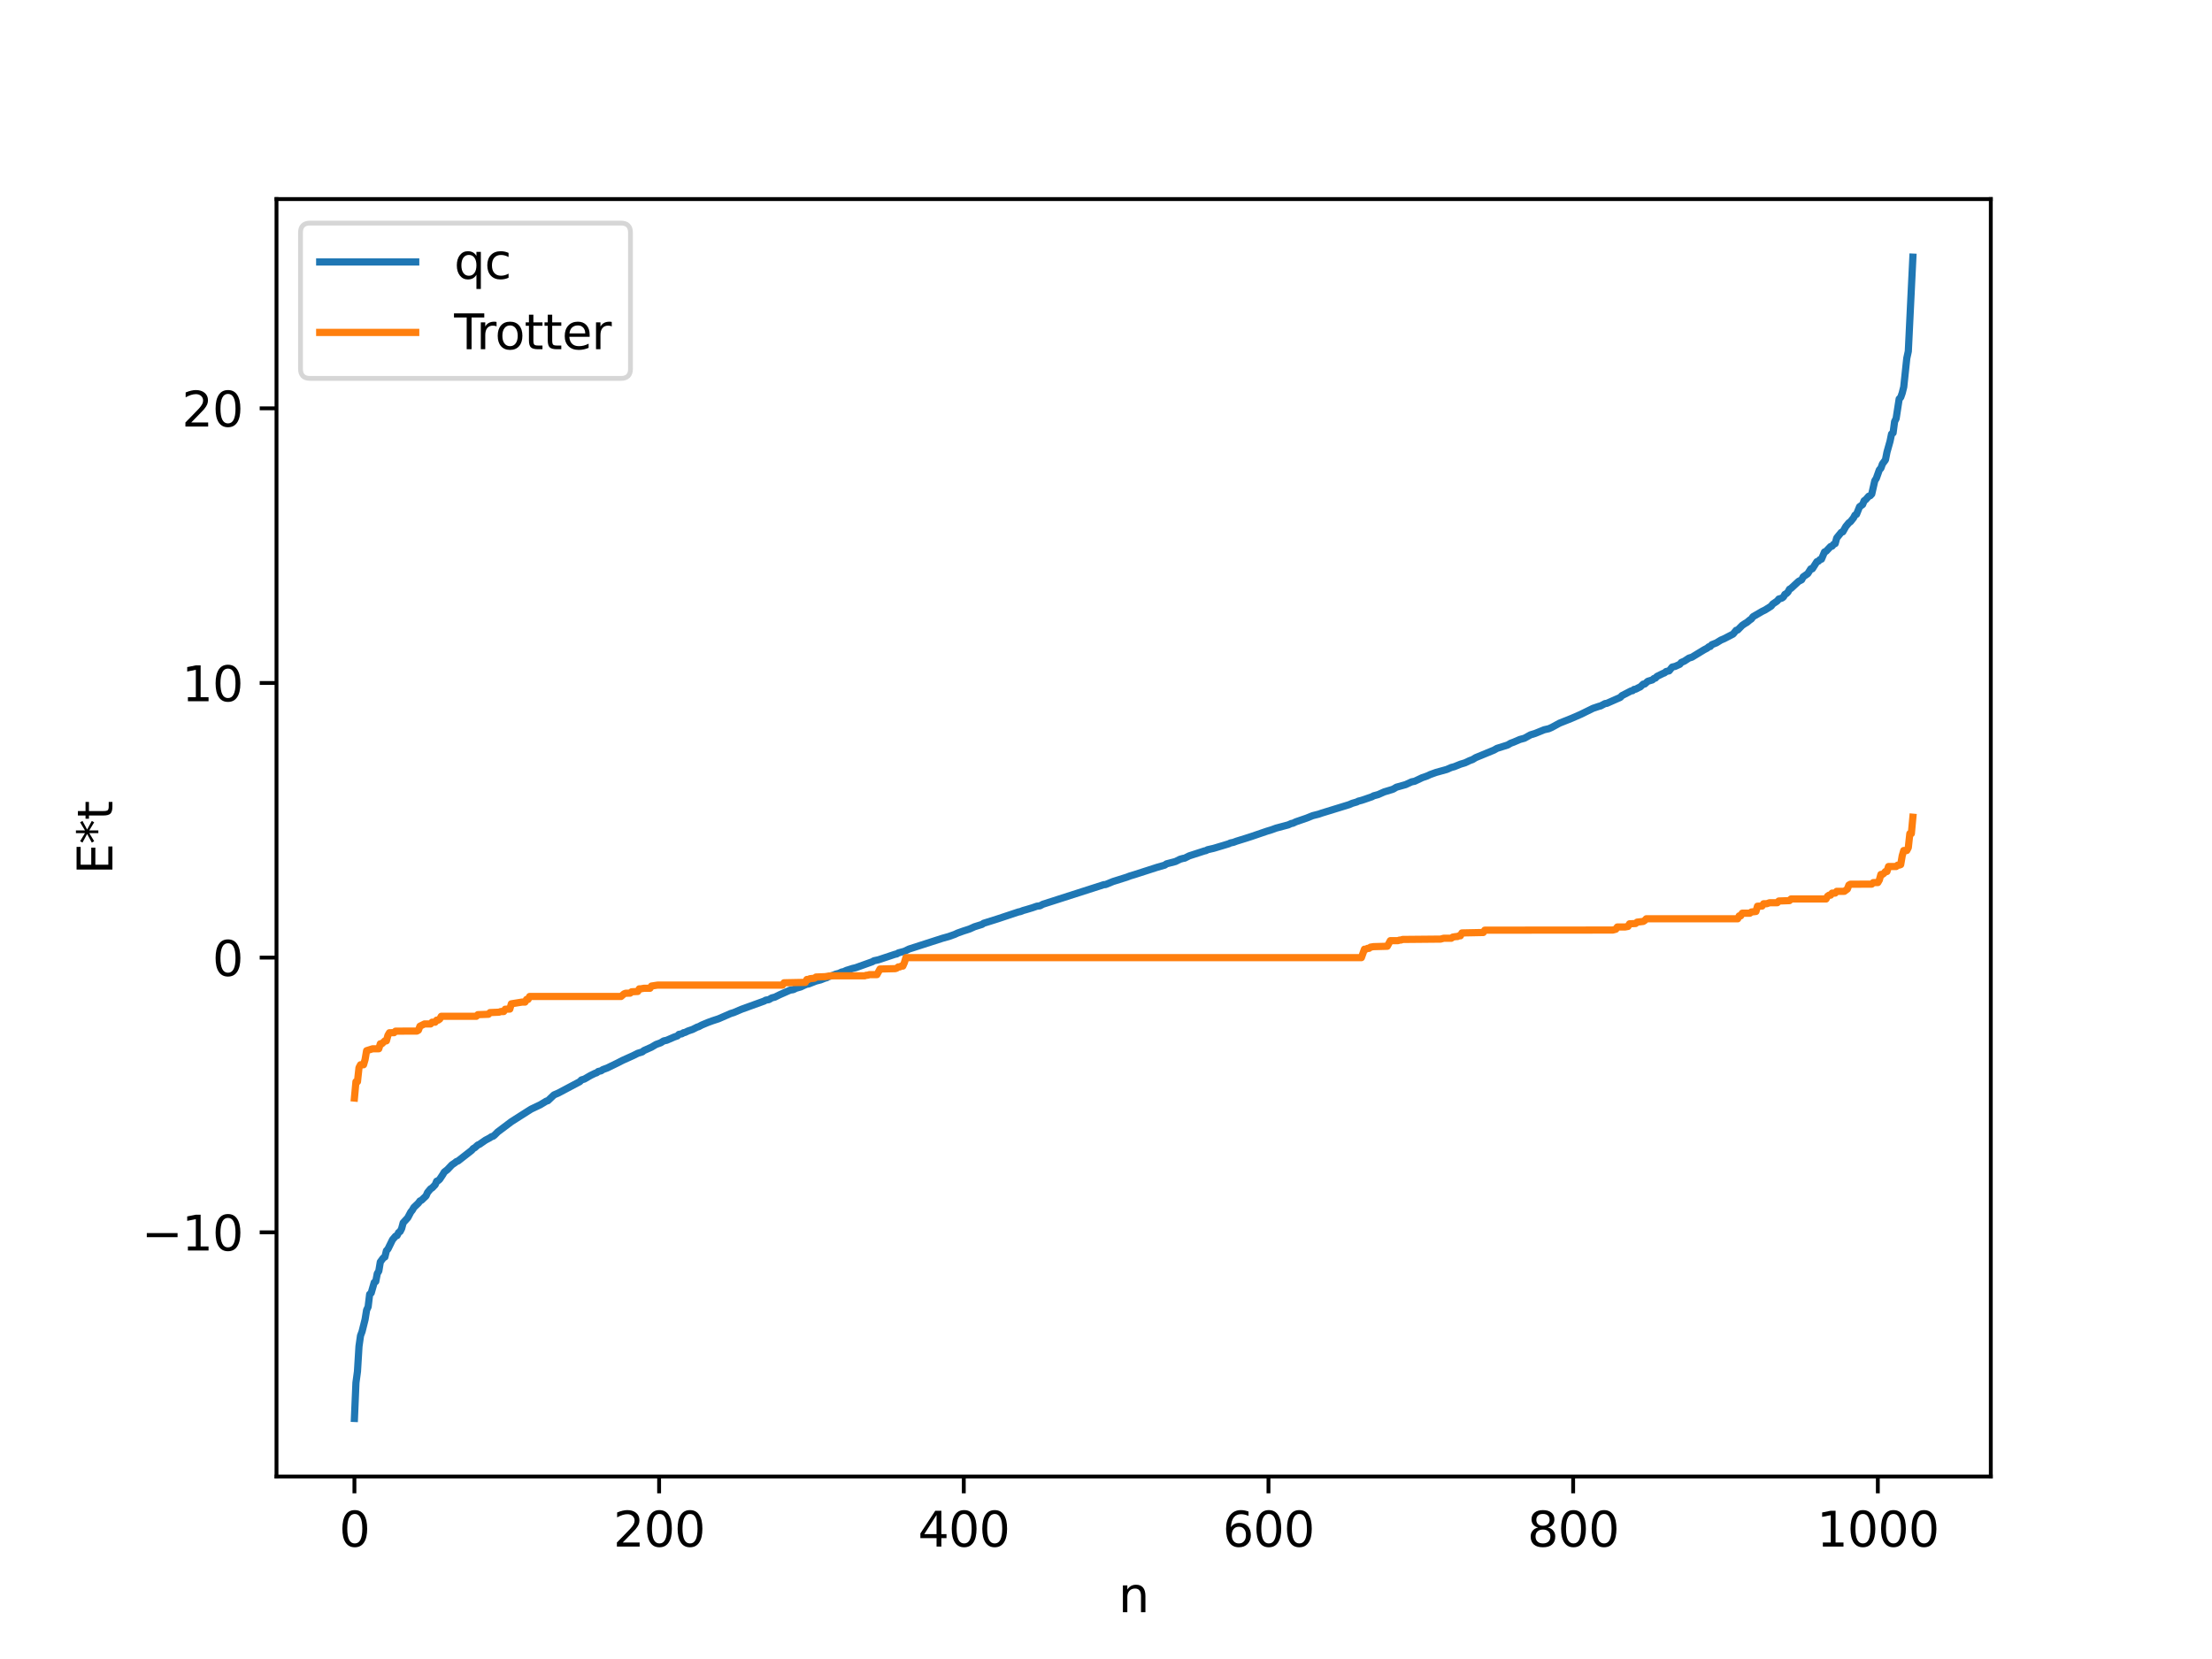 <?xml version="1.0" encoding="utf-8" standalone="no"?>
<!DOCTYPE svg PUBLIC "-//W3C//DTD SVG 1.1//EN"
  "http://www.w3.org/Graphics/SVG/1.1/DTD/svg11.dtd">
<svg xmlns:xlink="http://www.w3.org/1999/xlink" width="460.8pt" height="345.6pt" viewBox="0 0 460.8 345.6" xmlns="http://www.w3.org/2000/svg" version="1.1">
 <defs>
  <style type="text/css">*{stroke-linejoin: round; stroke-linecap: butt}</style>
 </defs>
 <g id="figure_1">
  <g id="patch_1">
   <path d="M 0 345.6 
L 460.8 345.6 
L 460.8 0 
L 0 0 
z
" style="fill: #ffffff"/>
  </g>
  <g id="axes_1">
   <g id="patch_2">
    <path d="M 57.6 307.584 
L 414.72 307.584 
L 414.72 41.472 
L 57.6 41.472 
z
" style="fill: #ffffff"/>
   </g>
   <g id="matplotlib.axis_1">
    <g id="xtick_1">
     <g id="line2d_1">
      <defs>
       <path id="mb839538f1e" d="M 0 0 
L 0 3.5 
" style="stroke: #000000; stroke-width: 0.8"/>
      </defs>
      <g>
       <use xlink:href="#mb839538f1e" x="73.833" y="307.584" style="stroke: #000000; stroke-width: 0.8"/>
      </g>
     </g>
     <g id="text_1">
      <!-- 0 -->
      <g transform="translate(70.651 322.182) scale(0.1 -0.1)">
       <defs>
        <path id="DejaVuSans-30" d="M 2034 4250 
Q 1547 4250 1301 3770 
Q 1056 3291 1056 2328 
Q 1056 1369 1301 889 
Q 1547 409 2034 409 
Q 2525 409 2770 889 
Q 3016 1369 3016 2328 
Q 3016 3291 2770 3770 
Q 2525 4250 2034 4250 
z
M 2034 4750 
Q 2819 4750 3233 4129 
Q 3647 3509 3647 2328 
Q 3647 1150 3233 529 
Q 2819 -91 2034 -91 
Q 1250 -91 836 529 
Q 422 1150 422 2328 
Q 422 3509 836 4129 
Q 1250 4750 2034 4750 
z
" transform="scale(0.016)"/>
       </defs>
       <use xlink:href="#DejaVuSans-30"/>
      </g>
     </g>
    </g>
    <g id="xtick_2">
     <g id="line2d_2">
      <g>
       <use xlink:href="#mb839538f1e" x="137.304" y="307.584" style="stroke: #000000; stroke-width: 0.8"/>
      </g>
     </g>
     <g id="text_2">
      <!-- 200 -->
      <g transform="translate(127.76 322.182) scale(0.1 -0.1)">
       <defs>
        <path id="DejaVuSans-32" d="M 1228 531 
L 3431 531 
L 3431 0 
L 469 0 
L 469 531 
Q 828 903 1448 1529 
Q 2069 2156 2228 2338 
Q 2531 2678 2651 2914 
Q 2772 3150 2772 3378 
Q 2772 3750 2511 3984 
Q 2250 4219 1831 4219 
Q 1534 4219 1204 4116 
Q 875 4013 500 3803 
L 500 4441 
Q 881 4594 1212 4672 
Q 1544 4750 1819 4750 
Q 2544 4750 2975 4387 
Q 3406 4025 3406 3419 
Q 3406 3131 3298 2873 
Q 3191 2616 2906 2266 
Q 2828 2175 2409 1742 
Q 1991 1309 1228 531 
z
" transform="scale(0.016)"/>
       </defs>
       <use xlink:href="#DejaVuSans-32"/>
       <use xlink:href="#DejaVuSans-30" x="63.623"/>
       <use xlink:href="#DejaVuSans-30" x="127.246"/>
      </g>
     </g>
    </g>
    <g id="xtick_3">
     <g id="line2d_3">
      <g>
       <use xlink:href="#mb839538f1e" x="200.775" y="307.584" style="stroke: #000000; stroke-width: 0.8"/>
      </g>
     </g>
     <g id="text_3">
      <!-- 400 -->
      <g transform="translate(191.231 322.182) scale(0.1 -0.1)">
       <defs>
        <path id="DejaVuSans-34" d="M 2419 4116 
L 825 1625 
L 2419 1625 
L 2419 4116 
z
M 2253 4666 
L 3047 4666 
L 3047 1625 
L 3713 1625 
L 3713 1100 
L 3047 1100 
L 3047 0 
L 2419 0 
L 2419 1100 
L 313 1100 
L 313 1709 
L 2253 4666 
z
" transform="scale(0.016)"/>
       </defs>
       <use xlink:href="#DejaVuSans-34"/>
       <use xlink:href="#DejaVuSans-30" x="63.623"/>
       <use xlink:href="#DejaVuSans-30" x="127.246"/>
      </g>
     </g>
    </g>
    <g id="xtick_4">
     <g id="line2d_4">
      <g>
       <use xlink:href="#mb839538f1e" x="264.246" y="307.584" style="stroke: #000000; stroke-width: 0.8"/>
      </g>
     </g>
     <g id="text_4">
      <!-- 600 -->
      <g transform="translate(254.702 322.182) scale(0.1 -0.1)">
       <defs>
        <path id="DejaVuSans-36" d="M 2113 2584 
Q 1688 2584 1439 2293 
Q 1191 2003 1191 1497 
Q 1191 994 1439 701 
Q 1688 409 2113 409 
Q 2538 409 2786 701 
Q 3034 994 3034 1497 
Q 3034 2003 2786 2293 
Q 2538 2584 2113 2584 
z
M 3366 4563 
L 3366 3988 
Q 3128 4100 2886 4159 
Q 2644 4219 2406 4219 
Q 1781 4219 1451 3797 
Q 1122 3375 1075 2522 
Q 1259 2794 1537 2939 
Q 1816 3084 2150 3084 
Q 2853 3084 3261 2657 
Q 3669 2231 3669 1497 
Q 3669 778 3244 343 
Q 2819 -91 2113 -91 
Q 1303 -91 875 529 
Q 447 1150 447 2328 
Q 447 3434 972 4092 
Q 1497 4750 2381 4750 
Q 2619 4750 2861 4703 
Q 3103 4656 3366 4563 
z
" transform="scale(0.016)"/>
       </defs>
       <use xlink:href="#DejaVuSans-36"/>
       <use xlink:href="#DejaVuSans-30" x="63.623"/>
       <use xlink:href="#DejaVuSans-30" x="127.246"/>
      </g>
     </g>
    </g>
    <g id="xtick_5">
     <g id="line2d_5">
      <g>
       <use xlink:href="#mb839538f1e" x="327.717" y="307.584" style="stroke: #000000; stroke-width: 0.8"/>
      </g>
     </g>
     <g id="text_5">
      <!-- 800 -->
      <g transform="translate(318.173 322.182) scale(0.1 -0.1)">
       <defs>
        <path id="DejaVuSans-38" d="M 2034 2216 
Q 1584 2216 1326 1975 
Q 1069 1734 1069 1313 
Q 1069 891 1326 650 
Q 1584 409 2034 409 
Q 2484 409 2743 651 
Q 3003 894 3003 1313 
Q 3003 1734 2745 1975 
Q 2488 2216 2034 2216 
z
M 1403 2484 
Q 997 2584 770 2862 
Q 544 3141 544 3541 
Q 544 4100 942 4425 
Q 1341 4750 2034 4750 
Q 2731 4750 3128 4425 
Q 3525 4100 3525 3541 
Q 3525 3141 3298 2862 
Q 3072 2584 2669 2484 
Q 3125 2378 3379 2068 
Q 3634 1759 3634 1313 
Q 3634 634 3220 271 
Q 2806 -91 2034 -91 
Q 1263 -91 848 271 
Q 434 634 434 1313 
Q 434 1759 690 2068 
Q 947 2378 1403 2484 
z
M 1172 3481 
Q 1172 3119 1398 2916 
Q 1625 2713 2034 2713 
Q 2441 2713 2670 2916 
Q 2900 3119 2900 3481 
Q 2900 3844 2670 4047 
Q 2441 4250 2034 4250 
Q 1625 4250 1398 4047 
Q 1172 3844 1172 3481 
z
" transform="scale(0.016)"/>
       </defs>
       <use xlink:href="#DejaVuSans-38"/>
       <use xlink:href="#DejaVuSans-30" x="63.623"/>
       <use xlink:href="#DejaVuSans-30" x="127.246"/>
      </g>
     </g>
    </g>
    <g id="xtick_6">
     <g id="line2d_6">
      <g>
       <use xlink:href="#mb839538f1e" x="391.188" y="307.584" style="stroke: #000000; stroke-width: 0.8"/>
      </g>
     </g>
     <g id="text_6">
      <!-- 1000 -->
      <g transform="translate(378.463 322.182) scale(0.1 -0.1)">
       <defs>
        <path id="DejaVuSans-31" d="M 794 531 
L 1825 531 
L 1825 4091 
L 703 3866 
L 703 4441 
L 1819 4666 
L 2450 4666 
L 2450 531 
L 3481 531 
L 3481 0 
L 794 0 
L 794 531 
z
" transform="scale(0.016)"/>
       </defs>
       <use xlink:href="#DejaVuSans-31"/>
       <use xlink:href="#DejaVuSans-30" x="63.623"/>
       <use xlink:href="#DejaVuSans-30" x="127.246"/>
       <use xlink:href="#DejaVuSans-30" x="190.869"/>
      </g>
     </g>
    </g>
    <g id="text_7">
     <!-- n -->
     <g transform="translate(232.991 335.861) scale(0.1 -0.1)">
      <defs>
       <path id="DejaVuSans-6e" d="M 3513 2113 
L 3513 0 
L 2938 0 
L 2938 2094 
Q 2938 2591 2744 2837 
Q 2550 3084 2163 3084 
Q 1697 3084 1428 2787 
Q 1159 2491 1159 1978 
L 1159 0 
L 581 0 
L 581 3500 
L 1159 3500 
L 1159 2956 
Q 1366 3272 1645 3428 
Q 1925 3584 2291 3584 
Q 2894 3584 3203 3211 
Q 3513 2838 3513 2113 
z
" transform="scale(0.016)"/>
      </defs>
      <use xlink:href="#DejaVuSans-6e"/>
     </g>
    </g>
   </g>
   <g id="matplotlib.axis_2">
    <g id="ytick_1">
     <g id="line2d_7">
      <defs>
       <path id="m8d31241768" d="M 0 0 
L -3.5 0 
" style="stroke: #000000; stroke-width: 0.8"/>
      </defs>
      <g>
       <use xlink:href="#m8d31241768" x="57.6" y="256.712" style="stroke: #000000; stroke-width: 0.8"/>
      </g>
     </g>
     <g id="text_8">
      <!-- −10 -->
      <g transform="translate(29.495 260.511) scale(0.1 -0.1)">
       <defs>
        <path id="DejaVuSans-2212" d="M 678 2272 
L 4684 2272 
L 4684 1741 
L 678 1741 
L 678 2272 
z
" transform="scale(0.016)"/>
       </defs>
       <use xlink:href="#DejaVuSans-2212"/>
       <use xlink:href="#DejaVuSans-31" x="83.789"/>
       <use xlink:href="#DejaVuSans-30" x="147.412"/>
      </g>
     </g>
    </g>
    <g id="ytick_2">
     <g id="line2d_8">
      <g>
       <use xlink:href="#m8d31241768" x="57.6" y="199.494" style="stroke: #000000; stroke-width: 0.8"/>
      </g>
     </g>
     <g id="text_9">
      <!-- 0 -->
      <g transform="translate(44.237 203.293) scale(0.1 -0.1)">
       <use xlink:href="#DejaVuSans-30"/>
      </g>
     </g>
    </g>
    <g id="ytick_3">
     <g id="line2d_9">
      <g>
       <use xlink:href="#m8d31241768" x="57.6" y="142.277" style="stroke: #000000; stroke-width: 0.8"/>
      </g>
     </g>
     <g id="text_10">
      <!-- 10 -->
      <g transform="translate(37.875 146.076) scale(0.1 -0.1)">
       <use xlink:href="#DejaVuSans-31"/>
       <use xlink:href="#DejaVuSans-30" x="63.623"/>
      </g>
     </g>
    </g>
    <g id="ytick_4">
     <g id="line2d_10">
      <g>
       <use xlink:href="#m8d31241768" x="57.6" y="85.059" style="stroke: #000000; stroke-width: 0.8"/>
      </g>
     </g>
     <g id="text_11">
      <!-- 20 -->
      <g transform="translate(37.875 88.858) scale(0.1 -0.1)">
       <use xlink:href="#DejaVuSans-32"/>
       <use xlink:href="#DejaVuSans-30" x="63.623"/>
      </g>
     </g>
    </g>
    <g id="text_12">
     <!-- E*t -->
     <g transform="translate(23.416 182.148) rotate(-90) scale(0.1 -0.1)">
      <defs>
       <path id="DejaVuSans-45" d="M 628 4666 
L 3578 4666 
L 3578 4134 
L 1259 4134 
L 1259 2753 
L 3481 2753 
L 3481 2222 
L 1259 2222 
L 1259 531 
L 3634 531 
L 3634 0 
L 628 0 
L 628 4666 
z
" transform="scale(0.016)"/>
       <path id="DejaVuSans-2a" d="M 3009 3897 
L 1888 3291 
L 3009 2681 
L 2828 2375 
L 1778 3009 
L 1778 1831 
L 1422 1831 
L 1422 3009 
L 372 2375 
L 191 2681 
L 1313 3291 
L 191 3897 
L 372 4206 
L 1422 3572 
L 1422 4750 
L 1778 4750 
L 1778 3572 
L 2828 4206 
L 3009 3897 
z
" transform="scale(0.016)"/>
       <path id="DejaVuSans-74" d="M 1172 4494 
L 1172 3500 
L 2356 3500 
L 2356 3053 
L 1172 3053 
L 1172 1153 
Q 1172 725 1289 603 
Q 1406 481 1766 481 
L 2356 481 
L 2356 0 
L 1766 0 
Q 1100 0 847 248 
Q 594 497 594 1153 
L 594 3053 
L 172 3053 
L 172 3500 
L 594 3500 
L 594 4494 
L 1172 4494 
z
" transform="scale(0.016)"/>
      </defs>
      <use xlink:href="#DejaVuSans-45"/>
      <use xlink:href="#DejaVuSans-2a" x="63.184"/>
      <use xlink:href="#DejaVuSans-74" x="113.184"/>
     </g>
    </g>
   </g>
   <g id="line2d_11">
    <path d="M 73.833 295.488 
L 74.15 288.047 
L 74.467 285.695 
L 74.785 280.464 
L 75.102 278.252 
L 75.42 277.404 
L 76.054 274.864 
L 76.372 272.905 
L 76.689 272.236 
L 77.006 269.61 
L 77.324 269.364 
L 77.958 267.159 
L 78.276 266.957 
L 78.593 265.303 
L 78.91 264.796 
L 79.228 262.885 
L 79.862 262.025 
L 80.18 261.852 
L 80.497 260.546 
L 80.815 260.198 
L 81.767 258.256 
L 82.401 257.514 
L 82.719 257.393 
L 83.036 256.76 
L 83.353 256.549 
L 83.671 255.919 
L 83.988 254.729 
L 84.94 253.683 
L 85.575 252.484 
L 85.892 252.098 
L 86.21 251.535 
L 87.162 250.621 
L 87.479 250.18 
L 87.796 250.04 
L 88.748 249.134 
L 89.066 248.418 
L 89.7 247.654 
L 90.018 247.465 
L 90.653 246.808 
L 90.97 246.066 
L 91.287 245.947 
L 91.605 245.647 
L 92.239 244.693 
L 92.557 244.154 
L 93.191 243.665 
L 94.143 242.659 
L 94.778 242.227 
L 95.096 241.966 
L 95.413 241.861 
L 98.269 239.628 
L 98.586 239.254 
L 98.904 239.096 
L 99.539 238.52 
L 99.856 238.399 
L 101.125 237.522 
L 102.077 237.011 
L 102.395 236.786 
L 102.712 236.71 
L 103.029 236.459 
L 103.664 235.821 
L 106.52 233.671 
L 110.011 231.447 
L 110.646 231.049 
L 111.598 230.597 
L 112.55 230.145 
L 113.82 229.378 
L 114.137 229.295 
L 115.406 228.091 
L 116.358 227.677 
L 120.801 225.32 
L 121.119 224.972 
L 121.753 224.782 
L 122.388 224.409 
L 123.023 224.042 
L 123.975 223.577 
L 124.292 223.486 
L 124.61 223.215 
L 125.244 223.06 
L 125.562 222.827 
L 126.514 222.475 
L 128.735 221.391 
L 129.687 220.899 
L 131.909 219.898 
L 132.861 219.418 
L 133.813 219.126 
L 134.13 218.855 
L 135.717 218.145 
L 136.669 217.582 
L 137.621 217.236 
L 138.256 216.843 
L 138.891 216.705 
L 140.477 216.02 
L 141.112 215.804 
L 141.429 215.477 
L 142.064 215.357 
L 142.381 215.132 
L 142.699 215.081 
L 143.334 214.772 
L 144.286 214.448 
L 145.238 213.965 
L 145.555 213.874 
L 146.19 213.535 
L 147.459 213.001 
L 148.411 212.653 
L 149.681 212.237 
L 152.22 211.13 
L 152.854 210.937 
L 154.441 210.258 
L 159.201 208.536 
L 159.519 208.344 
L 160.153 208.246 
L 160.788 207.875 
L 161.423 207.72 
L 162.375 207.243 
L 164.596 206.261 
L 165.231 206.165 
L 165.866 205.864 
L 166.818 205.592 
L 167.453 205.288 
L 168.087 205.017 
L 168.405 204.994 
L 169.991 204.373 
L 170.943 204.131 
L 171.896 203.754 
L 172.213 203.687 
L 172.53 203.474 
L 173.482 203.187 
L 174.117 202.928 
L 174.752 202.768 
L 175.386 202.475 
L 175.704 202.433 
L 176.339 202.139 
L 176.973 201.945 
L 177.608 201.742 
L 178.243 201.596 
L 181.734 200.344 
L 182.051 200.146 
L 183.003 199.94 
L 186.494 198.777 
L 186.811 198.725 
L 187.129 198.512 
L 188.398 198.172 
L 189.35 197.71 
L 196.332 195.46 
L 197.601 195.108 
L 198.871 194.658 
L 199.505 194.364 
L 200.775 193.915 
L 201.41 193.714 
L 202.044 193.501 
L 202.996 193.066 
L 204.583 192.567 
L 204.9 192.338 
L 207.757 191.442 
L 212.2 189.965 
L 212.517 189.914 
L 213.152 189.668 
L 213.786 189.491 
L 215.056 189.108 
L 216.008 188.775 
L 216.643 188.7 
L 217.277 188.362 
L 229.972 184.285 
L 230.289 184.275 
L 231.876 183.632 
L 234.732 182.733 
L 235.367 182.487 
L 236.319 182.203 
L 241.079 180.668 
L 242.666 180.213 
L 242.983 179.963 
L 244.887 179.464 
L 245.839 178.992 
L 246.474 178.816 
L 246.791 178.769 
L 247.743 178.289 
L 250.917 177.262 
L 251.234 177.196 
L 251.552 177.015 
L 252.821 176.725 
L 253.456 176.535 
L 255.043 176.06 
L 255.995 175.768 
L 256.312 175.606 
L 256.947 175.474 
L 257.581 175.236 
L 259.486 174.644 
L 260.755 174.236 
L 263.929 173.149 
L 264.881 172.862 
L 265.833 172.513 
L 268.372 171.836 
L 269.006 171.546 
L 269.324 171.499 
L 269.958 171.196 
L 272.18 170.433 
L 273.449 169.921 
L 274.719 169.596 
L 275.353 169.375 
L 281.066 167.618 
L 281.7 167.341 
L 282.653 167.063 
L 282.97 166.893 
L 283.605 166.734 
L 284.239 166.526 
L 285.826 165.972 
L 286.143 165.789 
L 287.096 165.527 
L 288.365 164.963 
L 289.952 164.487 
L 290.269 164.367 
L 290.904 163.988 
L 292.808 163.453 
L 294.077 162.872 
L 294.712 162.745 
L 296.299 161.993 
L 297.251 161.67 
L 297.886 161.371 
L 299.155 160.912 
L 301.377 160.296 
L 302.329 159.88 
L 302.963 159.712 
L 304.233 159.197 
L 305.185 158.91 
L 306.137 158.458 
L 306.772 158.226 
L 307.406 157.833 
L 311.215 156.263 
L 311.849 155.899 
L 314.071 155.199 
L 314.705 154.827 
L 315.34 154.594 
L 316.61 154.046 
L 317.562 153.788 
L 318.831 153.084 
L 319.783 152.793 
L 321.687 152.02 
L 322.639 151.804 
L 323.274 151.524 
L 324.861 150.654 
L 327.4 149.641 
L 329.304 148.808 
L 331.843 147.562 
L 333.112 147.133 
L 333.429 147.061 
L 334.381 146.556 
L 334.699 146.535 
L 337.555 145.273 
L 337.872 144.917 
L 339.777 143.931 
L 340.094 143.886 
L 340.411 143.614 
L 340.729 143.576 
L 341.363 143.239 
L 341.681 143.112 
L 342.315 142.516 
L 342.633 142.489 
L 343.267 141.923 
L 344.22 141.639 
L 344.537 141.343 
L 344.854 141.267 
L 345.172 140.913 
L 346.441 140.288 
L 346.758 140.17 
L 347.076 139.891 
L 347.71 139.748 
L 348.345 138.963 
L 348.98 138.817 
L 349.932 138.381 
L 350.249 137.997 
L 350.884 137.724 
L 351.836 137.097 
L 352.471 136.897 
L 355.01 135.35 
L 355.644 135.021 
L 355.962 134.741 
L 356.279 134.678 
L 356.596 134.302 
L 357.548 133.924 
L 358.5 133.338 
L 359.135 133.07 
L 361.039 132.083 
L 361.674 131.304 
L 361.991 131.238 
L 362.943 130.27 
L 363.578 129.849 
L 363.896 129.672 
L 364.53 129.147 
L 364.848 128.938 
L 365.165 128.482 
L 367.069 127.374 
L 367.704 127.065 
L 368.973 126.263 
L 369.291 125.835 
L 370.243 125.184 
L 370.56 124.785 
L 371.195 124.601 
L 371.512 124.372 
L 371.829 123.812 
L 372.147 123.652 
L 372.464 123.331 
L 372.781 122.746 
L 373.099 122.567 
L 374.686 121.102 
L 375.32 120.773 
L 375.638 120.168 
L 376.59 119.504 
L 377.224 118.504 
L 377.542 118.494 
L 378.494 117.004 
L 378.811 116.91 
L 379.129 116.567 
L 379.446 116.485 
L 380.081 114.978 
L 380.398 114.85 
L 381.35 113.847 
L 381.667 113.77 
L 381.985 113.384 
L 382.302 113.237 
L 382.62 112.071 
L 383.572 110.898 
L 383.889 110.792 
L 384.524 109.674 
L 385.158 108.907 
L 385.476 108.691 
L 386.11 107.901 
L 386.428 107.309 
L 386.745 107.141 
L 387.38 105.566 
L 388.015 105.106 
L 388.332 104.316 
L 388.649 104.099 
L 389.284 103.376 
L 389.601 103.264 
L 389.919 102.916 
L 390.553 100.141 
L 390.871 99.651 
L 391.505 97.871 
L 391.823 97.543 
L 392.14 96.652 
L 392.775 95.793 
L 393.092 94.182 
L 393.727 91.937 
L 394.044 90.401 
L 394.362 90.184 
L 394.679 87.826 
L 394.996 87.198 
L 395.631 83.106 
L 395.948 82.783 
L 396.266 81.875 
L 396.583 80.605 
L 397.218 74.629 
L 397.535 73.186 
L 398.487 53.568 
L 398.487 53.568 
" clip-path="url(#p08e49fa5f7)" style="fill: none; stroke: #1f77b4; stroke-width: 1.5; stroke-linecap: square"/>
   </g>
   <g id="line2d_12">
    <path d="M 73.833 228.746 
L 74.15 225.333 
L 74.467 225.333 
L 74.785 222.415 
L 75.102 221.809 
L 75.737 221.809 
L 76.054 220.717 
L 76.372 218.874 
L 77.641 218.476 
L 78.91 218.476 
L 79.228 217.436 
L 79.545 217.436 
L 80.18 216.827 
L 80.497 216.827 
L 80.815 215.678 
L 81.132 215.136 
L 82.084 215.127 
L 82.401 214.807 
L 86.844 214.789 
L 87.162 214.613 
L 87.479 213.78 
L 88.431 213.308 
L 89.7 213.308 
L 90.018 212.939 
L 90.653 212.939 
L 90.97 212.511 
L 91.287 212.511 
L 91.605 212.288 
L 91.922 211.714 
L 99.221 211.714 
L 99.539 211.373 
L 101.76 211.292 
L 102.077 210.938 
L 103.981 210.858 
L 104.299 210.72 
L 104.934 210.72 
L 105.251 210.234 
L 106.203 210.209 
L 106.52 209.113 
L 108.742 208.752 
L 109.377 208.752 
L 109.694 208.198 
L 110.011 208.198 
L 110.329 207.586 
L 129.37 207.586 
L 130.005 207.038 
L 130.322 206.911 
L 131.274 206.89 
L 131.591 206.605 
L 132.861 206.541 
L 133.178 205.993 
L 133.496 205.993 
L 134.13 205.878 
L 135.4 205.878 
L 135.717 205.411 
L 136.986 205.216 
L 163.01 205.216 
L 163.327 204.731 
L 167.77 204.642 
L 168.087 204.042 
L 168.405 204.042 
L 168.722 203.882 
L 169.674 203.779 
L 169.991 203.531 
L 171.896 203.456 
L 172.53 203.357 
L 173.165 203.283 
L 180.147 203.283 
L 180.464 203.155 
L 180.781 203.155 
L 181.099 203.03 
L 182.686 203.03 
L 183.32 201.864 
L 186.494 201.786 
L 186.811 201.684 
L 187.129 201.427 
L 187.446 201.427 
L 187.763 201.253 
L 188.081 201.253 
L 188.398 200.528 
L 188.715 199.494 
L 283.605 199.494 
L 284.239 197.735 
L 284.557 197.735 
L 284.874 197.561 
L 285.191 197.561 
L 285.509 197.305 
L 286.143 197.202 
L 289 197.124 
L 289.634 195.958 
L 291.221 195.958 
L 291.539 195.833 
L 291.856 195.833 
L 292.173 195.705 
L 300.107 195.631 
L 300.742 195.457 
L 302.329 195.457 
L 302.646 195.209 
L 303.281 195.106 
L 303.598 195.106 
L 303.915 194.946 
L 304.233 194.946 
L 304.55 194.346 
L 308.993 194.257 
L 309.31 193.772 
L 335.968 193.746 
L 336.603 193.577 
L 336.92 193.11 
L 338.507 193.11 
L 339.142 192.995 
L 339.459 192.448 
L 340.729 192.383 
L 341.046 192.098 
L 342.315 191.951 
L 342.633 191.75 
L 342.95 191.402 
L 361.991 191.402 
L 362.309 190.79 
L 362.626 190.79 
L 362.943 190.236 
L 364.53 190.236 
L 364.848 189.984 
L 365.8 189.875 
L 366.117 188.779 
L 367.069 188.754 
L 367.386 188.269 
L 368.021 188.269 
L 368.656 188.051 
L 370.243 188.051 
L 370.56 187.696 
L 372.781 187.616 
L 373.099 187.274 
L 380.398 187.274 
L 380.715 186.7 
L 381.033 186.477 
L 381.35 186.477 
L 381.667 186.049 
L 382.302 186.049 
L 382.62 185.681 
L 384.206 185.681 
L 384.841 185.208 
L 385.158 184.375 
L 385.476 184.2 
L 389.919 184.181 
L 390.236 183.861 
L 391.188 183.852 
L 391.505 183.311 
L 391.823 182.161 
L 392.14 182.161 
L 392.458 181.928 
L 392.775 181.552 
L 393.092 181.552 
L 393.41 180.512 
L 394.996 180.512 
L 395.314 180.227 
L 395.631 180.227 
L 395.948 180.114 
L 396.266 178.271 
L 396.583 177.179 
L 397.218 177.179 
L 397.535 176.573 
L 397.853 173.656 
L 398.17 173.656 
L 398.487 170.242 
L 398.487 170.242 
" clip-path="url(#p08e49fa5f7)" style="fill: none; stroke: #ff7f0e; stroke-width: 1.5; stroke-linecap: square"/>
   </g>
   <g id="patch_3">
    <path d="M 57.6 307.584 
L 57.6 41.472 
" style="fill: none; stroke: #000000; stroke-width: 0.8; stroke-linejoin: miter; stroke-linecap: square"/>
   </g>
   <g id="patch_4">
    <path d="M 414.72 307.584 
L 414.72 41.472 
" style="fill: none; stroke: #000000; stroke-width: 0.8; stroke-linejoin: miter; stroke-linecap: square"/>
   </g>
   <g id="patch_5">
    <path d="M 57.6 307.584 
L 414.72 307.584 
" style="fill: none; stroke: #000000; stroke-width: 0.8; stroke-linejoin: miter; stroke-linecap: square"/>
   </g>
   <g id="patch_6">
    <path d="M 57.6 41.472 
L 414.72 41.472 
" style="fill: none; stroke: #000000; stroke-width: 0.8; stroke-linejoin: miter; stroke-linecap: square"/>
   </g>
   <g id="legend_1">
    <g id="patch_7">
     <path d="M 64.6 78.828 
L 129.342 78.828 
Q 131.342 78.828 131.342 76.828 
L 131.342 48.472 
Q 131.342 46.472 129.342 46.472 
L 64.6 46.472 
Q 62.6 46.472 62.6 48.472 
L 62.6 76.828 
Q 62.6 78.828 64.6 78.828 
z
" style="fill: #ffffff; opacity: 0.8; stroke: #cccccc; stroke-linejoin: miter"/>
    </g>
    <g id="line2d_13">
     <path d="M 66.6 54.57 
L 76.6 54.57 
L 86.6 54.57 
" style="fill: none; stroke: #1f77b4; stroke-width: 1.5; stroke-linecap: square"/>
    </g>
    <g id="text_13">
     <!-- qc -->
     <g transform="translate(94.6 58.07) scale(0.1 -0.1)">
      <defs>
       <path id="DejaVuSans-71" d="M 947 1747 
Q 947 1113 1208 752 
Q 1469 391 1925 391 
Q 2381 391 2643 752 
Q 2906 1113 2906 1747 
Q 2906 2381 2643 2742 
Q 2381 3103 1925 3103 
Q 1469 3103 1208 2742 
Q 947 2381 947 1747 
z
M 2906 525 
Q 2725 213 2448 61 
Q 2172 -91 1784 -91 
Q 1150 -91 751 415 
Q 353 922 353 1747 
Q 353 2572 751 3078 
Q 1150 3584 1784 3584 
Q 2172 3584 2448 3432 
Q 2725 3281 2906 2969 
L 2906 3500 
L 3481 3500 
L 3481 -1331 
L 2906 -1331 
L 2906 525 
z
" transform="scale(0.016)"/>
       <path id="DejaVuSans-63" d="M 3122 3366 
L 3122 2828 
Q 2878 2963 2633 3030 
Q 2388 3097 2138 3097 
Q 1578 3097 1268 2742 
Q 959 2388 959 1747 
Q 959 1106 1268 751 
Q 1578 397 2138 397 
Q 2388 397 2633 464 
Q 2878 531 3122 666 
L 3122 134 
Q 2881 22 2623 -34 
Q 2366 -91 2075 -91 
Q 1284 -91 818 406 
Q 353 903 353 1747 
Q 353 2603 823 3093 
Q 1294 3584 2113 3584 
Q 2378 3584 2631 3529 
Q 2884 3475 3122 3366 
z
" transform="scale(0.016)"/>
      </defs>
      <use xlink:href="#DejaVuSans-71"/>
      <use xlink:href="#DejaVuSans-63" x="63.477"/>
     </g>
    </g>
    <g id="line2d_14">
     <path d="M 66.6 69.249 
L 76.6 69.249 
L 86.6 69.249 
" style="fill: none; stroke: #ff7f0e; stroke-width: 1.5; stroke-linecap: square"/>
    </g>
    <g id="text_14">
     <!-- Trotter -->
     <g transform="translate(94.6 72.749) scale(0.1 -0.1)">
      <defs>
       <path id="DejaVuSans-54" d="M -19 4666 
L 3928 4666 
L 3928 4134 
L 2272 4134 
L 2272 0 
L 1638 0 
L 1638 4134 
L -19 4134 
L -19 4666 
z
" transform="scale(0.016)"/>
       <path id="DejaVuSans-72" d="M 2631 2963 
Q 2534 3019 2420 3045 
Q 2306 3072 2169 3072 
Q 1681 3072 1420 2755 
Q 1159 2438 1159 1844 
L 1159 0 
L 581 0 
L 581 3500 
L 1159 3500 
L 1159 2956 
Q 1341 3275 1631 3429 
Q 1922 3584 2338 3584 
Q 2397 3584 2469 3576 
Q 2541 3569 2628 3553 
L 2631 2963 
z
" transform="scale(0.016)"/>
       <path id="DejaVuSans-6f" d="M 1959 3097 
Q 1497 3097 1228 2736 
Q 959 2375 959 1747 
Q 959 1119 1226 758 
Q 1494 397 1959 397 
Q 2419 397 2687 759 
Q 2956 1122 2956 1747 
Q 2956 2369 2687 2733 
Q 2419 3097 1959 3097 
z
M 1959 3584 
Q 2709 3584 3137 3096 
Q 3566 2609 3566 1747 
Q 3566 888 3137 398 
Q 2709 -91 1959 -91 
Q 1206 -91 779 398 
Q 353 888 353 1747 
Q 353 2609 779 3096 
Q 1206 3584 1959 3584 
z
" transform="scale(0.016)"/>
       <path id="DejaVuSans-65" d="M 3597 1894 
L 3597 1613 
L 953 1613 
Q 991 1019 1311 708 
Q 1631 397 2203 397 
Q 2534 397 2845 478 
Q 3156 559 3463 722 
L 3463 178 
Q 3153 47 2828 -22 
Q 2503 -91 2169 -91 
Q 1331 -91 842 396 
Q 353 884 353 1716 
Q 353 2575 817 3079 
Q 1281 3584 2069 3584 
Q 2775 3584 3186 3129 
Q 3597 2675 3597 1894 
z
M 3022 2063 
Q 3016 2534 2758 2815 
Q 2500 3097 2075 3097 
Q 1594 3097 1305 2825 
Q 1016 2553 972 2059 
L 3022 2063 
z
" transform="scale(0.016)"/>
      </defs>
      <use xlink:href="#DejaVuSans-54"/>
      <use xlink:href="#DejaVuSans-72" x="46.334"/>
      <use xlink:href="#DejaVuSans-6f" x="85.197"/>
      <use xlink:href="#DejaVuSans-74" x="146.379"/>
      <use xlink:href="#DejaVuSans-74" x="185.588"/>
      <use xlink:href="#DejaVuSans-65" x="224.797"/>
      <use xlink:href="#DejaVuSans-72" x="286.32"/>
     </g>
    </g>
   </g>
  </g>
 </g>
 <defs>
  <clipPath id="p08e49fa5f7">
   <rect x="57.6" y="41.472" width="357.12" height="266.112"/>
  </clipPath>
 </defs>
</svg>
